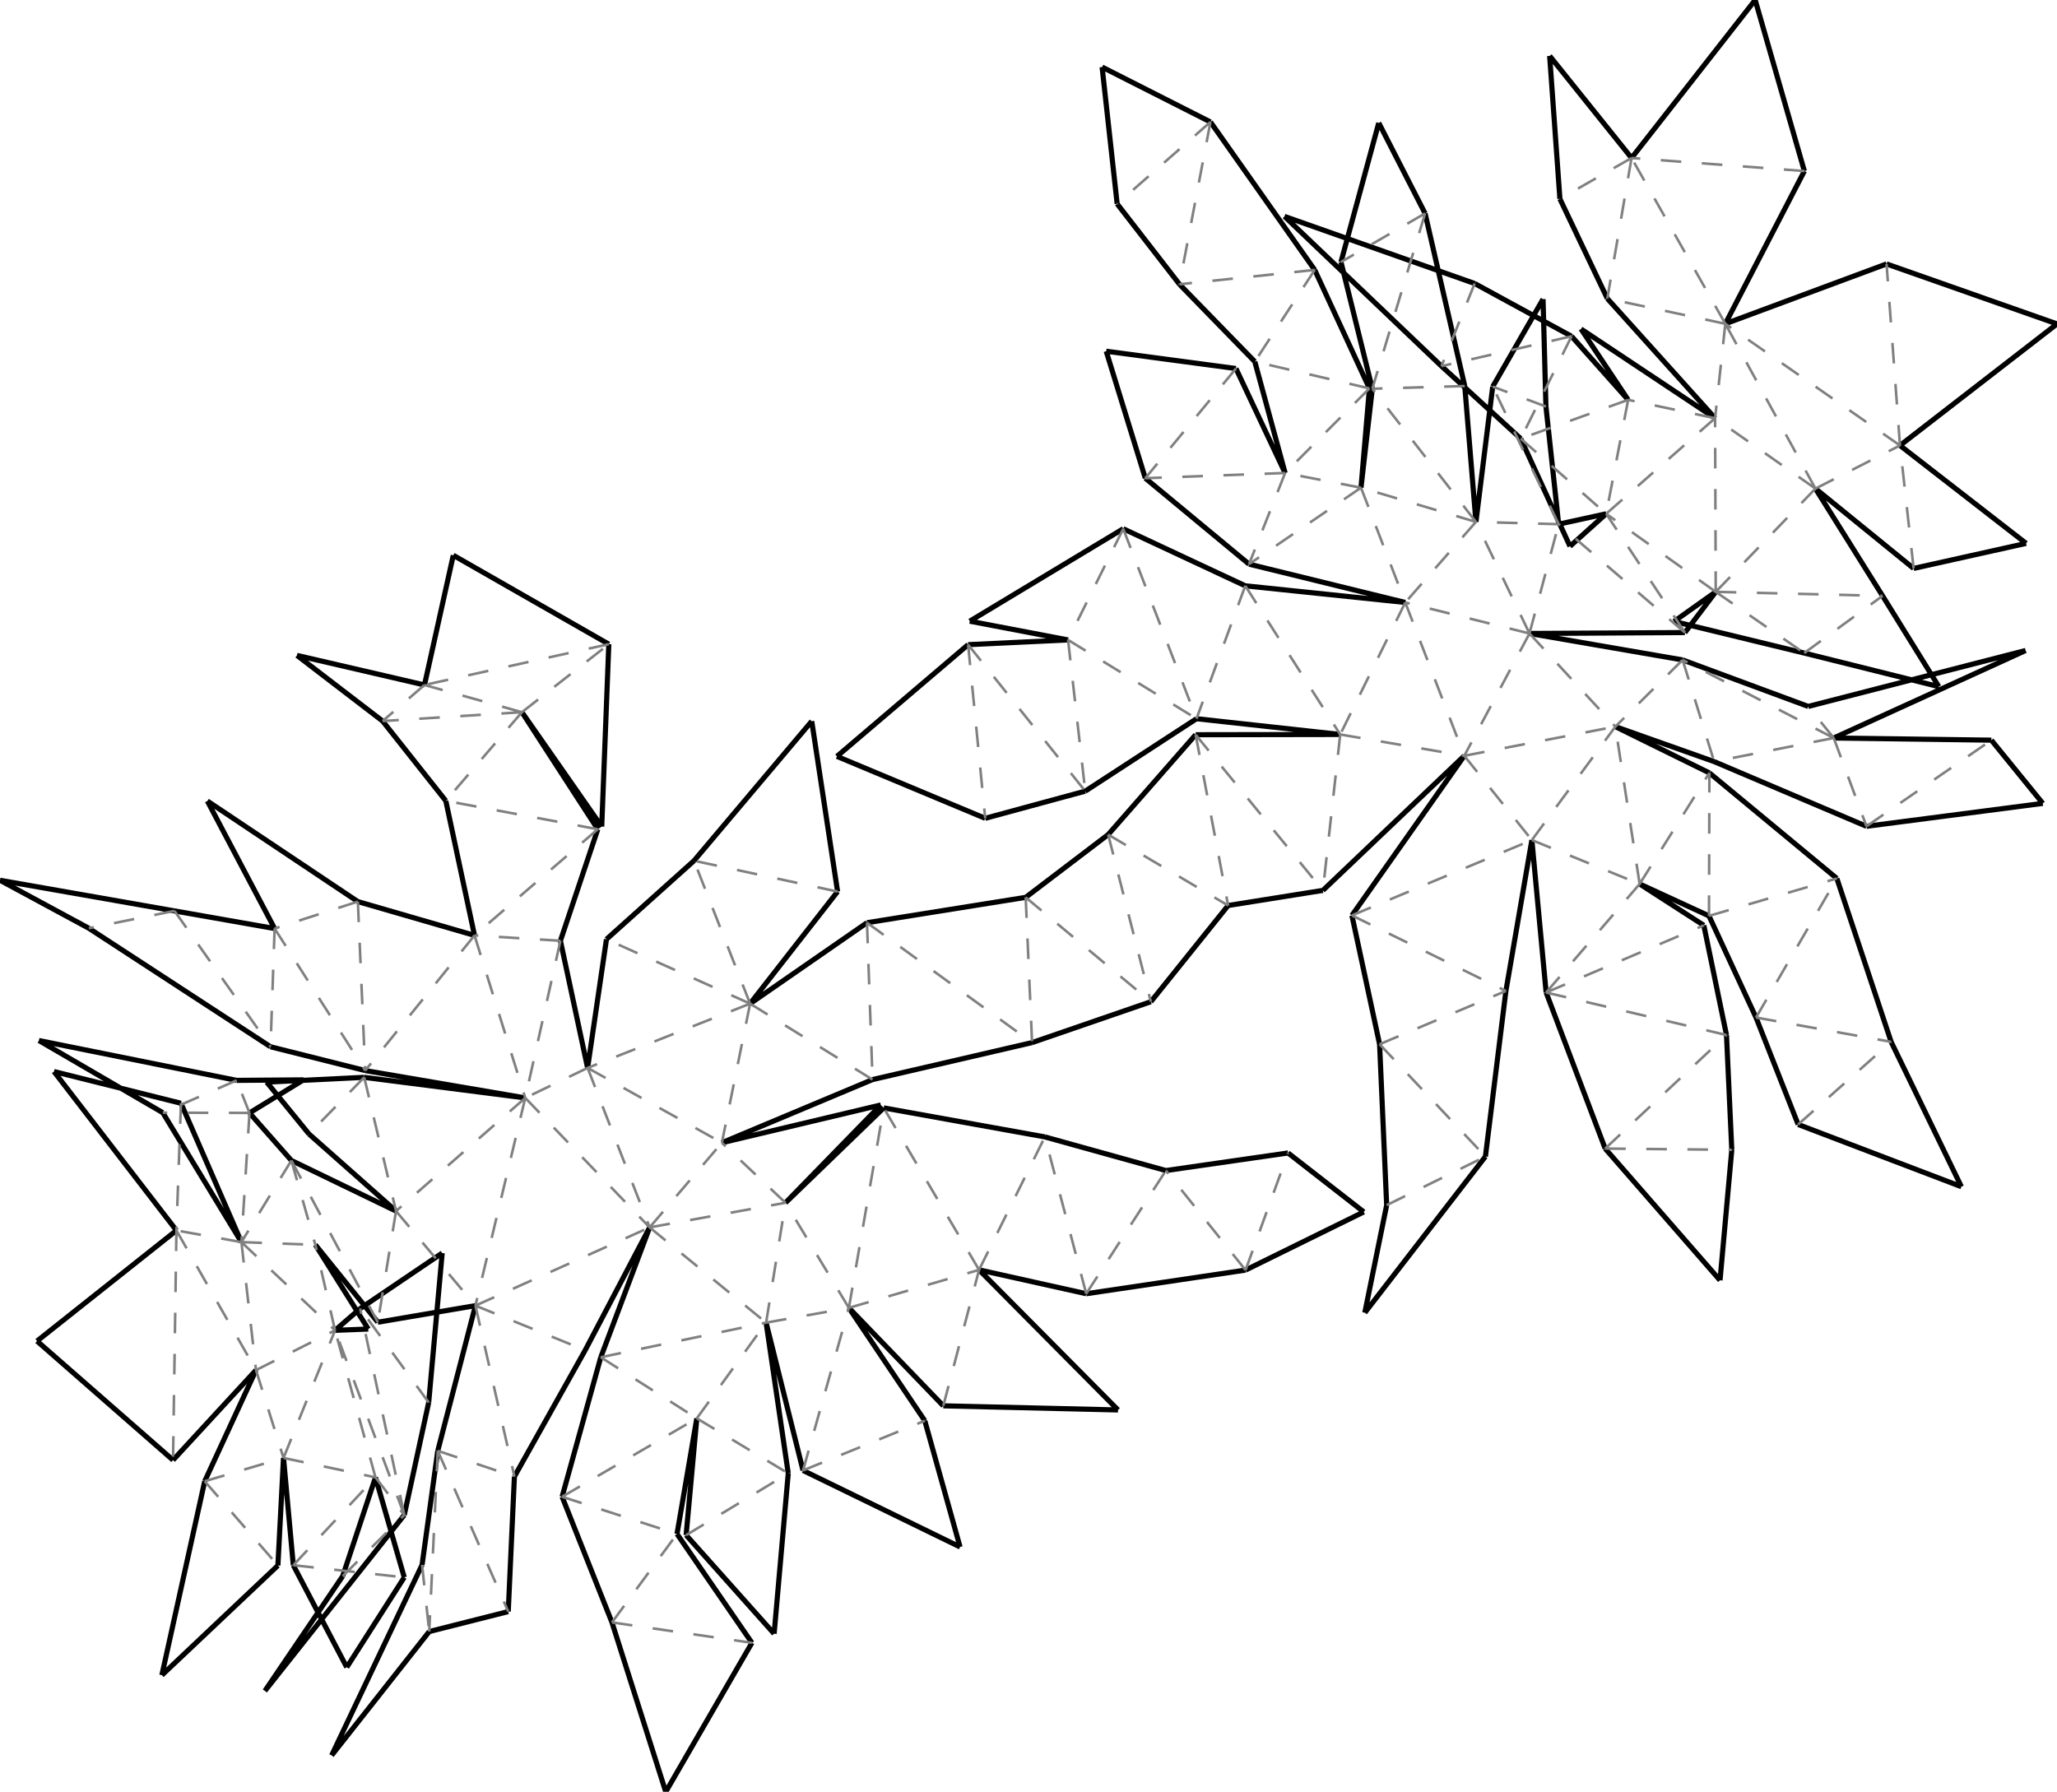 <?xml version="1.0"?>
<svg width="18820" height="16394" version="1.1" xmlns="http://www.w3.org/2000/svg" >
<defs>
<style type="text/css"><![CDATA[
.m {stroke:rgb(255,0,0);stroke-width:23.525;}
.v {stroke:rgb(0,0,255);stroke-width:23.525;}
.b {stroke:rgb(0,0,0);stroke-width:47.05;fill:white}
.n {stroke:rgb(128,128,128);stroke-width:23.525}
.t {stroke:rgb(0,128,0);stroke-width:23.525;}
.c {stroke:rgb(128,128,128);stroke-width:23.525;stroke-dasharray:188.2, 188.2;}
]]></style>
</defs>
<path fill="none" style="stroke:black;stroke-width:47.05;" d=" M 18219.5 6772.08 L 16777.4 6752.39 M 17076.9 7560.33 L 18690 7350.58 M 18690 7350.58 L 18219.5 6772.08 M 15683.3 6968.38 L 17076.9 7560.33 M 14779.3 6648.19 L 15683.3 6968.38 M 15394.7 6038.06 L 13993.7 5795.91 M 13993.7 5795.91 L 15415.5 5787.72 M 13503.7 4775.14 L 13401.4 3532.12 M 13657.2 3537.42 L 13503.7 4775.14 M 12268.9 2397.27 L 12555.6 3556.67 M 13401.4 3532.12 L 13038.4 1952.56 M 13038.4 1952.56 L 12614.6 1124.45 M 12614.6 1124.45 L 12268.9 2397.27 M 2512.51 8495.59 L 1596.31 8334.31 M 2475.25 9577.52 L 3341.46 9795.17 M 2440.16 9900.97 L 2827.04 10375.6 M 3332.21 9857.1 L 2440.16 9900.97 M 2827.04 10375.6 L 3623.35 11080.6 M 3456.82 12097.8 L 4349.88 11945.9 M 4045.67 11465 L 3295.4 11972.7 M 3922.2 12831.8 L 4045.67 11465 M 4349.88 11945.9 L 4005.24 13274.2 M 3927.09 14928.1 L 4649.98 14745.3 M 4649.98 14745.3 L 4706.49 13509.8 M 6091.19 16394.7 L 6879.46 15031 M 5599.08 14844.3 L 6091.19 16394.7 M 15001.5 8087.97 L 15636 8380.04 M 16805.9 8037.44 L 15639.7 7071.83 M 12555.6 3556.67 L 12452.1 4462.15 M 3274.09 8249.2 L 1897.17 7329 M 1897.17 7329 L 2512.51 8495.59 M 4706.49 13509.8 L 5353.92 12354.1 M 5142.92 13694.7 L 5599.08 14844.3 M 15639.7 7071.83 L 14779.3 6648.19 M 12529.3 3554.04 L 12028.7 2469.71 M 12028.7 2469.71 L 11074.7 1115.97 M 4341.43 8558.4 L 3274.09 8249.2 M 3341.46 9795.17 L 4805.71 10045.4 M 4805.71 10045.4 L 3332.21 9857.1 M 5496.68 12418.2 L 5142.92 13694.7 M 17302.4 9532.28 L 16805.9 8037.44 M 15636 8380.04 L 16066.3 9309.91 M 11427.7 5161.66 L 12857.2 5512.32 M 12452.1 4462.15 L 12529.3 3554.04 M 10791.3 2600.99 L 11480.4 3308.46 M 10221.1 1865.24 L 10791.3 2600.99 M 5353.92 12354.1 L 5943.76 11230.2 M 6194.2 14034.8 L 6375.25 12977.3 M 6879.46 15031 L 6194.2 14034.8 M 16066.3 9309.91 L 16451.6 10288.3 M 12857.2 5512.32 L 11393.2 5359.83 M 11074.7 1115.97 L 10083.4 613.748 M 10083.4 613.748 L 10221.1 1865.24 M 15796.1 9469.85 L 15588.6 8466.46 M 10947.2 6575.91 L 12262 6720.05 M 3500.76 6597.43 L 4078.69 7327.08 M 4078.69 7327.08 L 4341.43 8558.4 M 5943.76 11230.2 L 5496.68 12418.2 M 14146 9080.95 L 14686 10508.9 M 15844.5 10520.2 L 15796.1 9469.85 M 12262 6720.05 L 10939.3 6722.36 M 5469.27 7587.26 L 4775.21 6516.14 M 11236.4 8284.96 L 12103.5 8146.7 M 4775.21 6516.14 L 5505.37 7562.98 M 5505.37 7562.98 L 5570.13 5893.97 M 12622.2 9554.17 L 12687 11026.5 M 10939.3 6722.36 L 10138.9 7636.11 M 7663.28 8157.46 L 7426.85 6598.77 M 7426.85 6598.77 L 6349.7 7875.3 M 8085.22 10136.6 L 7186.78 11004.8 M 9938.13 11837 L 11395.9 11620.8 M 11784.7 10549.1 L 10667 10710 M 10529.3 9165.35 L 11236.4 8284.96 M 9013.93 7487.18 L 9929.16 7238.65 M 10667 10710 L 9559.83 10402.2 M 7657.24 6920.53 L 9013.93 7487.18 M 8857.51 5898.38 L 7657.24 6920.53 M 9559.83 10402.2 L 8085.22 10136.6 M 8957.75 11618.7 L 9938.13 11837 M 9442.67 9539.35 L 10529.3 9165.35 M 10138.9 7636.11 L 9384.22 8210.46 M 9384.22 8210.46 L 7932.36 8442.38 M 7983.04 9877.75 L 9442.67 9539.35 M 2423.5 15471 L 3698.9 13861.4 M 3135.58 14420.6 L 2423.5 15471 M 18532.7 5951.77 L 16543.8 6463.5 M 16777.4 6752.39 L 18532.7 5951.77 M 3861.68 14317.9 L 3034.31 16060.8 M 3034.31 16060.8 L 3927.09 14928.1 M 16543.8 6463.5 L 15394.7 6038.06 M 15697.7 5415.11 L 15316.6 5685.8 M 15316.6 5685.8 L 16507.3 5975.15 M 15415.5 5787.72 L 15697.7 5415.11 M 14695.3 4700.87 L 14260.5 4796.08 M 1596.31 8334.31 L 0 8054.07 M 0 8054.07 L 812.604 8492.96 M 812.604 8492.96 L 2475.25 9577.52 M 2777.13 9880.22 L 2164.86 9884.88 M 2282.63 10182.7 L 2777.13 9880.22 M 2885.41 11389.5 L 3456.82 12097.8 M 3623.35 11080.6 L 2665.81 10617.7 M 3369.5 12160.1 L 2885.41 11389.5 M 3065.51 12171.9 L 3369.5 12160.1 M 3698.9 13861.4 L 3922.2 12831.8 M 3295.4 11972.7 L 3065.51 12171.9 M 4005.24 13274.2 L 3861.68 14317.9 M 16507.3 5975.15 L 17738.6 6282.26 M 17738.6 6282.26 L 17224.1 5451.87 M 14364.1 4998.31 L 14695.3 4700.87 M 13913.8 4013.45 L 14364.1 4998.31 M 14260.5 4796.08 L 14144.1 3719.4 M 14144.1 3719.4 L 14117.7 2736.83 M 14117.7 2736.83 L 13657.2 3537.42 M 3435.39 13517 L 3135.58 14420.6 M 17224.1 5451.87 L 16609.9 4470.54 M 15691.8 3826.35 L 14464.9 3010.14 M 14464.9 3010.14 L 14896.2 3658.3 M 14705.7 2731.32 L 15691.8 3826.35 M 1872.93 13552.7 L 1480.85 15327.1 M 1480.85 15327.1 L 2542.54 14323.8 M 17508.2 5200.79 L 18537.3 4971.67 M 18537.3 4971.67 L 17383.5 4075.89 M 14272 1819.66 L 14705.7 2731.32 M 14927.5 1445.39 L 14178.1 511.499 M 14178.1 511.499 L 14272 1819.66 M 2208.72 11364.7 L 1655.67 10094.3 M 2342.23 12536 L 1872.93 13552.7 M 2542.54 14323.8 L 2593.9 13339.5 M 14378.5 3076.81 L 13492 2593.85 M 13188.5 3349.99 L 13913.8 4013.45 M 2164.86 9884.88 L 356.124 9520.41 M 356.124 9520.41 L 1489.43 10180.5 M 13492 2593.85 L 11752 1979.95 M 11752 1979.95 L 13188.5 3349.99 M 1489.43 10180.5 L 2208.72 11364.7 M 2665.81 10617.7 L 2282.63 10182.7 M 2593.9 13339.5 L 2683.5 14321.1 M 3698.64 14431.9 L 3435.39 13517 M 2683.5 14321.1 L 3172.61 15255 M 3172.61 15255 L 3698.64 14431.9 M 16609.9 4470.54 L 17508.2 5200.79 M 14896.2 3658.3 L 14378.5 3076.81 M 1583.12 13359.2 L 2342.23 12536 M 1614.18 11258 L 338.692 12270.2 M 338.692 12270.2 L 1583.12 13359.2 M 493.947 9804.08 L 1614.18 11258 M 1655.67 10094.3 L 493.947 9804.08 M 16058.7 0 L 14927.5 1445.39 M 16508.6 1564.98 L 16058.7 0 M 17383.5 4075.89 L 18820.5 2963.66 M 18820.5 2963.66 L 17260.6 2414.9 M 17260.6 2414.9 L 15785.4 2962.45 M 15785.4 2962.45 L 16508.6 1564.98 M 13397.1 6915.13 L 12369 8375.64 M 12369 8375.64 L 12622.2 9554.17 M 13777.9 9066.78 L 14015.4 7686.24 M 12103.5 8146.7 L 13397.1 6915.13 M 13590.4 10581.9 L 13777.9 9066.78 M 15588.6 8466.46 L 15001.5 8087.97 M 14015.4 7686.24 L 14146 9080.95 M 11395.9 11620.8 L 12477.5 11088.6 M 12477.5 11088.6 L 11784.7 10549.1 M 16451.6 10288.3 L 17945.1 10857.6 M 17945.1 10857.6 L 17302.4 9532.28 M 7347.02 13453.8 L 8783.86 14154 M 8783.86 14154 L 8461.27 12999.4 M 14686 10508.9 L 15737 11714.2 M 15737 11714.2 L 15844.5 10520.2 M 12486.9 12010.7 L 13590.4 10581.9 M 12687 11026.5 L 12486.9 12010.7 M 8630.44 12862.7 L 10229.1 12900.4 M 10229.1 12900.4 L 8957.75 11618.7 M 7766.6 11966.4 L 8630.44 12862.7 M 8461.27 12999.4 L 7766.6 11966.4 M 7009.24 12101.7 L 7347.02 13453.8 M 7211.9 13480.5 L 7009.24 12101.7 M 6375.25 12977.3 L 6277.49 14045.7 M 7082.67 14947.8 L 7211.9 13480.5 M 6277.49 14045.7 L 7082.67 14947.8 M 11393.2 5359.83 L 10276.6 4837.93 M 10478.6 4375.24 L 11427.7 5161.66 M 9929.16 7238.65 L 10947.2 6575.91 M 9772.01 5855.01 L 8857.51 5898.38 M 8872.68 5683.53 L 9772.01 5855.01 M 10276.6 4837.93 L 8872.68 5683.53 M 5570.13 5893.97 L 4147.32 5080.52 M 4147.32 5080.52 L 3883.76 6267.16 M 10120.9 3213.53 L 10478.6 4375.24 M 11308.1 3371.87 L 10120.9 3213.53 M 11757.8 4327.74 L 11308.1 3371.87 M 11480.4 3308.46 L 11757.8 4327.74 M 3883.76 6267.16 L 2716.94 5996.53 M 2716.94 5996.53 L 3500.76 6597.43 M 6604.65 10455.6 L 7983.04 9877.75 M 5548.68 8593.95 L 5376.14 9770.81 M 7932.36 8442.38 L 6862.81 9182.96 M 6862.81 9182.96 L 7663.28 8157.46 M 6349.7 7875.3 L 5548.68 8593.95 M 5127.42 8607.66 L 5469.27 7587.26 M 5376.14 9770.81 L 5127.42 8607.66 M 8058.76 10110 L 6604.65 10455.6 M 7186.78 11004.8 L 8058.76 10110" />
<path fill="none" class="c" d=" M 16777.4 6752.39 L 17076.9 7560.33 M 17076.9 7560.33 L 18219.5 6772.08 M 16777.4 6752.39 L 15683.3 6968.38 M 15394.7 6038.06 L 15683.3 6968.38 M 15394.7 6038.06 L 14779.3 6648.19 M 13993.7 5795.91 L 14779.3 6648.19 M 13993.7 5795.91 L 13397.1 6915.13 M 12857.2 5512.32 L 13397.1 6915.13 M 13397.1 6915.13 L 14779.3 6648.19 M 14015.4 7686.24 L 14779.3 6648.19 M 13993.7 5795.91 L 12857.2 5512.32 M 13503.7 4775.14 L 12857.2 5512.32 M 13993.7 5795.91 L 13503.7 4775.14 M 14260.5 4796.08 L 13503.7 4775.14 M 12857.2 5512.32 L 12262 6720.05 M 13397.1 6915.13 L 14015.4 7686.24 M 11393.2 5359.83 L 12262 6720.05 M 11393.2 5359.83 L 10947.2 6575.91 M 10276.6 4837.93 L 10947.2 6575.91 M 12262 6720.05 L 13397.1 6915.13 M 13993.7 5795.91 L 14260.5 4796.08 M 15415.5 5787.72 L 14260.5 4796.08 M 15415.5 5787.72 L 14695.3 4700.87 M 15697.7 5415.11 L 14695.3 4700.87 M 15691.8 3826.35 L 14695.3 4700.87 M 14896.2 3658.3 L 14695.3 4700.87 M 15691.8 3826.35 L 14896.2 3658.3 M 15697.7 5415.11 L 15691.8 3826.35 M 15697.7 5415.11 L 16609.9 4470.54 M 16609.9 4470.54 L 15691.8 3826.35 M 16609.9 4470.54 L 15785.4 2962.45 M 15785.4 2962.45 L 15691.8 3826.35 M 15785.4 2962.45 L 14705.7 2731.32 M 17383.5 4075.89 L 15785.4 2962.45 M 10276.6 4837.93 L 9772.01 5855.01 M 13503.7 4775.14 L 12452.1 4462.15 M 12369 8375.64 L 14015.4 7686.24 M 12369 8375.64 L 13777.9 9066.78 M 13913.8 4013.45 L 14695.3 4700.87 M 14896.2 3658.3 L 13913.8 4013.45 M 14378.5 3076.81 L 13913.8 4013.45 M 12262 6720.05 L 12103.5 8146.7 M 10939.3 6722.36 L 12103.5 8146.7 M 10939.3 6722.36 L 11236.4 8284.96 M 10138.9 7636.11 L 11236.4 8284.96 M 10138.9 7636.11 L 10529.3 9165.35 M 9384.22 8210.46 L 10529.3 9165.35 M 12452.1 4462.15 L 12857.2 5512.32 M 12452.1 4462.15 L 11427.7 5161.66 M 11757.8 4327.74 L 11427.7 5161.66 M 15001.5 8087.97 L 14779.3 6648.19 M 15001.5 8087.97 L 15639.7 7071.83 M 12452.1 4462.15 L 11757.8 4327.74 M 12529.3 3554.04 L 11757.8 4327.74 M 14260.5 4796.08 L 13657.2 3537.42 M 14144.1 3719.4 L 13657.2 3537.42 M 17383.5 4075.89 L 17260.6 2414.9 M 9384.22 8210.46 L 9442.67 9539.35 M 7932.36 8442.38 L 9442.67 9539.35 M 7932.36 8442.38 L 7983.04 9877.75 M 6862.81 9182.96 L 7983.04 9877.75 M 6862.81 9182.96 L 6604.65 10455.6 M 5376.14 9770.81 L 6604.65 10455.6 M 5943.76 11230.2 L 6604.65 10455.6 M 5376.14 9770.81 L 5943.76 11230.2 M 4805.71 10045.4 L 5943.76 11230.2 M 4805.71 10045.4 L 4349.88 11945.9 M 5943.76 11230.2 L 7186.78 11004.8 M 7009.24 12101.7 L 7186.78 11004.8 M 6862.81 9182.96 L 5376.14 9770.81 M 6862.81 9182.96 L 5548.68 8593.95 M 3623.35 11080.6 L 4349.88 11945.9 M 5943.76 11230.2 L 7009.24 12101.7 M 5496.68 12418.2 L 7009.24 12101.7 M 5496.68 12418.2 L 6375.25 12977.3 M 6375.25 12977.3 L 7009.24 12101.7 M 7186.78 11004.8 L 6604.65 10455.6 M 7009.24 12101.7 L 7766.6 11966.4 M 4349.88 11945.9 L 5943.76 11230.2 M 4349.88 11945.9 L 5353.92 12354.1 M 7347.02 13453.8 L 7766.6 11966.4 M 7347.02 13453.8 L 8461.27 12999.4 M 7766.6 11966.4 L 7186.78 11004.8 M 7766.6 11966.4 L 8085.22 10136.6 M 5376.14 9770.81 L 4805.71 10045.4 M 5127.42 8607.66 L 4805.71 10045.4 M 4805.71 10045.4 L 3623.35 11080.6 M 3332.21 9857.1 L 3623.35 11080.6 M 5142.92 13694.7 L 6375.25 12977.3 M 5142.92 13694.7 L 6194.2 14034.8 M 3623.35 11080.6 L 3456.82 12097.8 M 2665.81 10617.7 L 3456.82 12097.8 M 2665.81 10617.7 L 2885.41 11389.5 M 2665.81 10617.7 L 2208.72 11364.7 M 2208.72 11364.7 L 2885.41 11389.5 M 3065.51 12171.9 L 2885.41 11389.5 M 2208.72 11364.7 L 3065.51 12171.9 M 2208.72 11364.7 L 2342.23 12536 M 1614.18 11258 L 2342.23 12536 M 1614.18 11258 L 1583.12 13359.2 M 2342.23 12536 L 3065.51 12171.9 M 2282.63 10182.7 L 2208.72 11364.7 M 8957.75 11618.7 L 8085.22 10136.6 M 8957.75 11618.7 L 9559.83 10402.2 M 9938.13 11837 L 9559.83 10402.2 M 6375.25 12977.3 L 7211.9 13480.5 M 6277.49 14045.7 L 7211.9 13480.5 M 9938.13 11837 L 10667 10710 M 4349.88 11945.9 L 4706.49 13509.8 M 4005.24 13274.2 L 4706.49 13509.8 M 4005.24 13274.2 L 4649.98 14745.3 M 2342.23 12536 L 2593.9 13339.5 M 1872.93 13552.7 L 2593.9 13339.5 M 1872.93 13552.7 L 2542.54 14323.8 M 2593.9 13339.5 L 3065.51 12171.9 M 2593.9 13339.5 L 3435.39 13517 M 12622.2 9554.17 L 13777.9 9066.78 M 15636 8380.04 L 15639.7 7071.83 M 15636 8380.04 L 16805.9 8037.44 M 16066.3 9309.91 L 16805.9 8037.44 M 14015.4 7686.24 L 15001.5 8087.97 M 14146 9080.95 L 15001.5 8087.97 M 14146 9080.95 L 15588.6 8466.46 M 3435.39 13517 L 3065.51 12171.9 M 3435.39 13517 L 3698.9 13861.4 M 3698.9 13861.4 L 3065.51 12171.9 M 5127.42 8607.66 L 4341.43 8558.4 M 5469.27 7587.26 L 4341.43 8558.4 M 4341.43 8558.4 L 4805.71 10045.4 M 4341.43 8558.4 L 3341.46 9795.17 M 3274.09 8249.2 L 3341.46 9795.17 M 3332.21 9857.1 L 2827.04 10375.6 M 14146 9080.95 L 15796.1 9469.85 M 14686 10508.9 L 15796.1 9469.85 M 14686 10508.9 L 15844.5 10520.2 M 15697.7 5415.11 L 17224.1 5451.87 M 16507.3 5975.15 L 17224.1 5451.87 M 15697.7 5415.11 L 16507.3 5975.15 M 2282.63 10182.7 L 1489.43 10180.5 M 2282.63 10182.7 L 2164.86 9884.88 M 12622.2 9554.17 L 13590.4 10581.9 M 3698.9 13861.4 L 3295.4 11972.7 M 3922.2 12831.8 L 3295.4 11972.7 M 2208.72 11364.7 L 1614.18 11258 M 1655.67 10094.3 L 1614.18 11258 M 13503.7 4775.14 L 12555.6 3556.67 M 13401.4 3532.12 L 12555.6 3556.67 M 12687 11026.5 L 13590.4 10581.9 M 3274.09 8249.2 L 2512.51 8495.59 M 5469.27 7587.26 L 4078.69 7327.08 M 4775.21 6516.14 L 4078.69 7327.08 M 4775.21 6516.14 L 3500.76 6597.43 M 3883.76 6267.16 L 3500.76 6597.43 M 16609.9 4470.54 L 17383.5 4075.89 M 17508.2 5200.79 L 17383.5 4075.89 M 12529.3 3554.04 L 11480.4 3308.46 M 12028.7 2469.71 L 11480.4 3308.46 M 12028.7 2469.71 L 10791.3 2600.99 M 4775.21 6516.14 L 3883.76 6267.16 M 4775.21 6516.14 L 5570.13 5893.97 M 5570.13 5893.97 L 3883.76 6267.16 M 6862.81 9182.96 L 6349.7 7875.3 M 7663.28 8157.46 L 6349.7 7875.3 M 11757.8 4327.74 L 10478.6 4375.24 M 11308.1 3371.87 L 10478.6 4375.24 M 7766.6 11966.4 L 8957.75 11618.7 M 8630.44 12862.7 L 8957.75 11618.7 M 14378.5 3076.81 L 13188.5 3349.99 M 13492 2593.85 L 13188.5 3349.99 M 2683.5 14321.1 L 3435.39 13517 M 2683.5 14321.1 L 3698.64 14431.9 M 16777.4 6752.39 L 15394.7 6038.06 M 16777.4 6752.39 L 16543.8 6463.5 M 11395.9 11620.8 L 10667 10710 M 11395.9 11620.8 L 11784.7 10549.1 M 9772.01 5855.01 L 10947.2 6575.91 M 9772.01 5855.01 L 9929.16 7238.65 M 8857.51 5898.38 L 9929.16 7238.65 M 8857.51 5898.38 L 9013.93 7487.18 M 11074.7 1115.97 L 10791.3 2600.99 M 11074.7 1115.97 L 10221.1 1865.24 M 15785.4 2962.45 L 14927.5 1445.39 M 16508.6 1564.98 L 14927.5 1445.39 M 2164.86 9884.88 L 1489.43 10180.5 M 5599.08 14844.3 L 6194.2 14034.8 M 5599.08 14844.3 L 6879.46 15031 M 14927.5 1445.39 L 14705.7 2731.32 M 14927.5 1445.39 L 14272 1819.66 M 13038.4 1952.56 L 12555.6 3556.67 M 13038.4 1952.56 L 12268.9 2397.27 M 16066.3 9309.91 L 17302.4 9532.28 M 16451.6 10288.3 L 17302.4 9532.28 M 4005.24 13274.2 L 3927.09 14928.1 M 3861.68 14317.9 L 3927.09 14928.1 M 2512.51 8495.59 L 3341.46 9795.17 M 2512.51 8495.59 L 2475.25 9577.52 M 1596.31 8334.31 L 2475.25 9577.52 M 1596.31 8334.31 L 812.604 8492.96 M 3135.58 14420.6 L 3698.9 13861.4" />
</svg>
